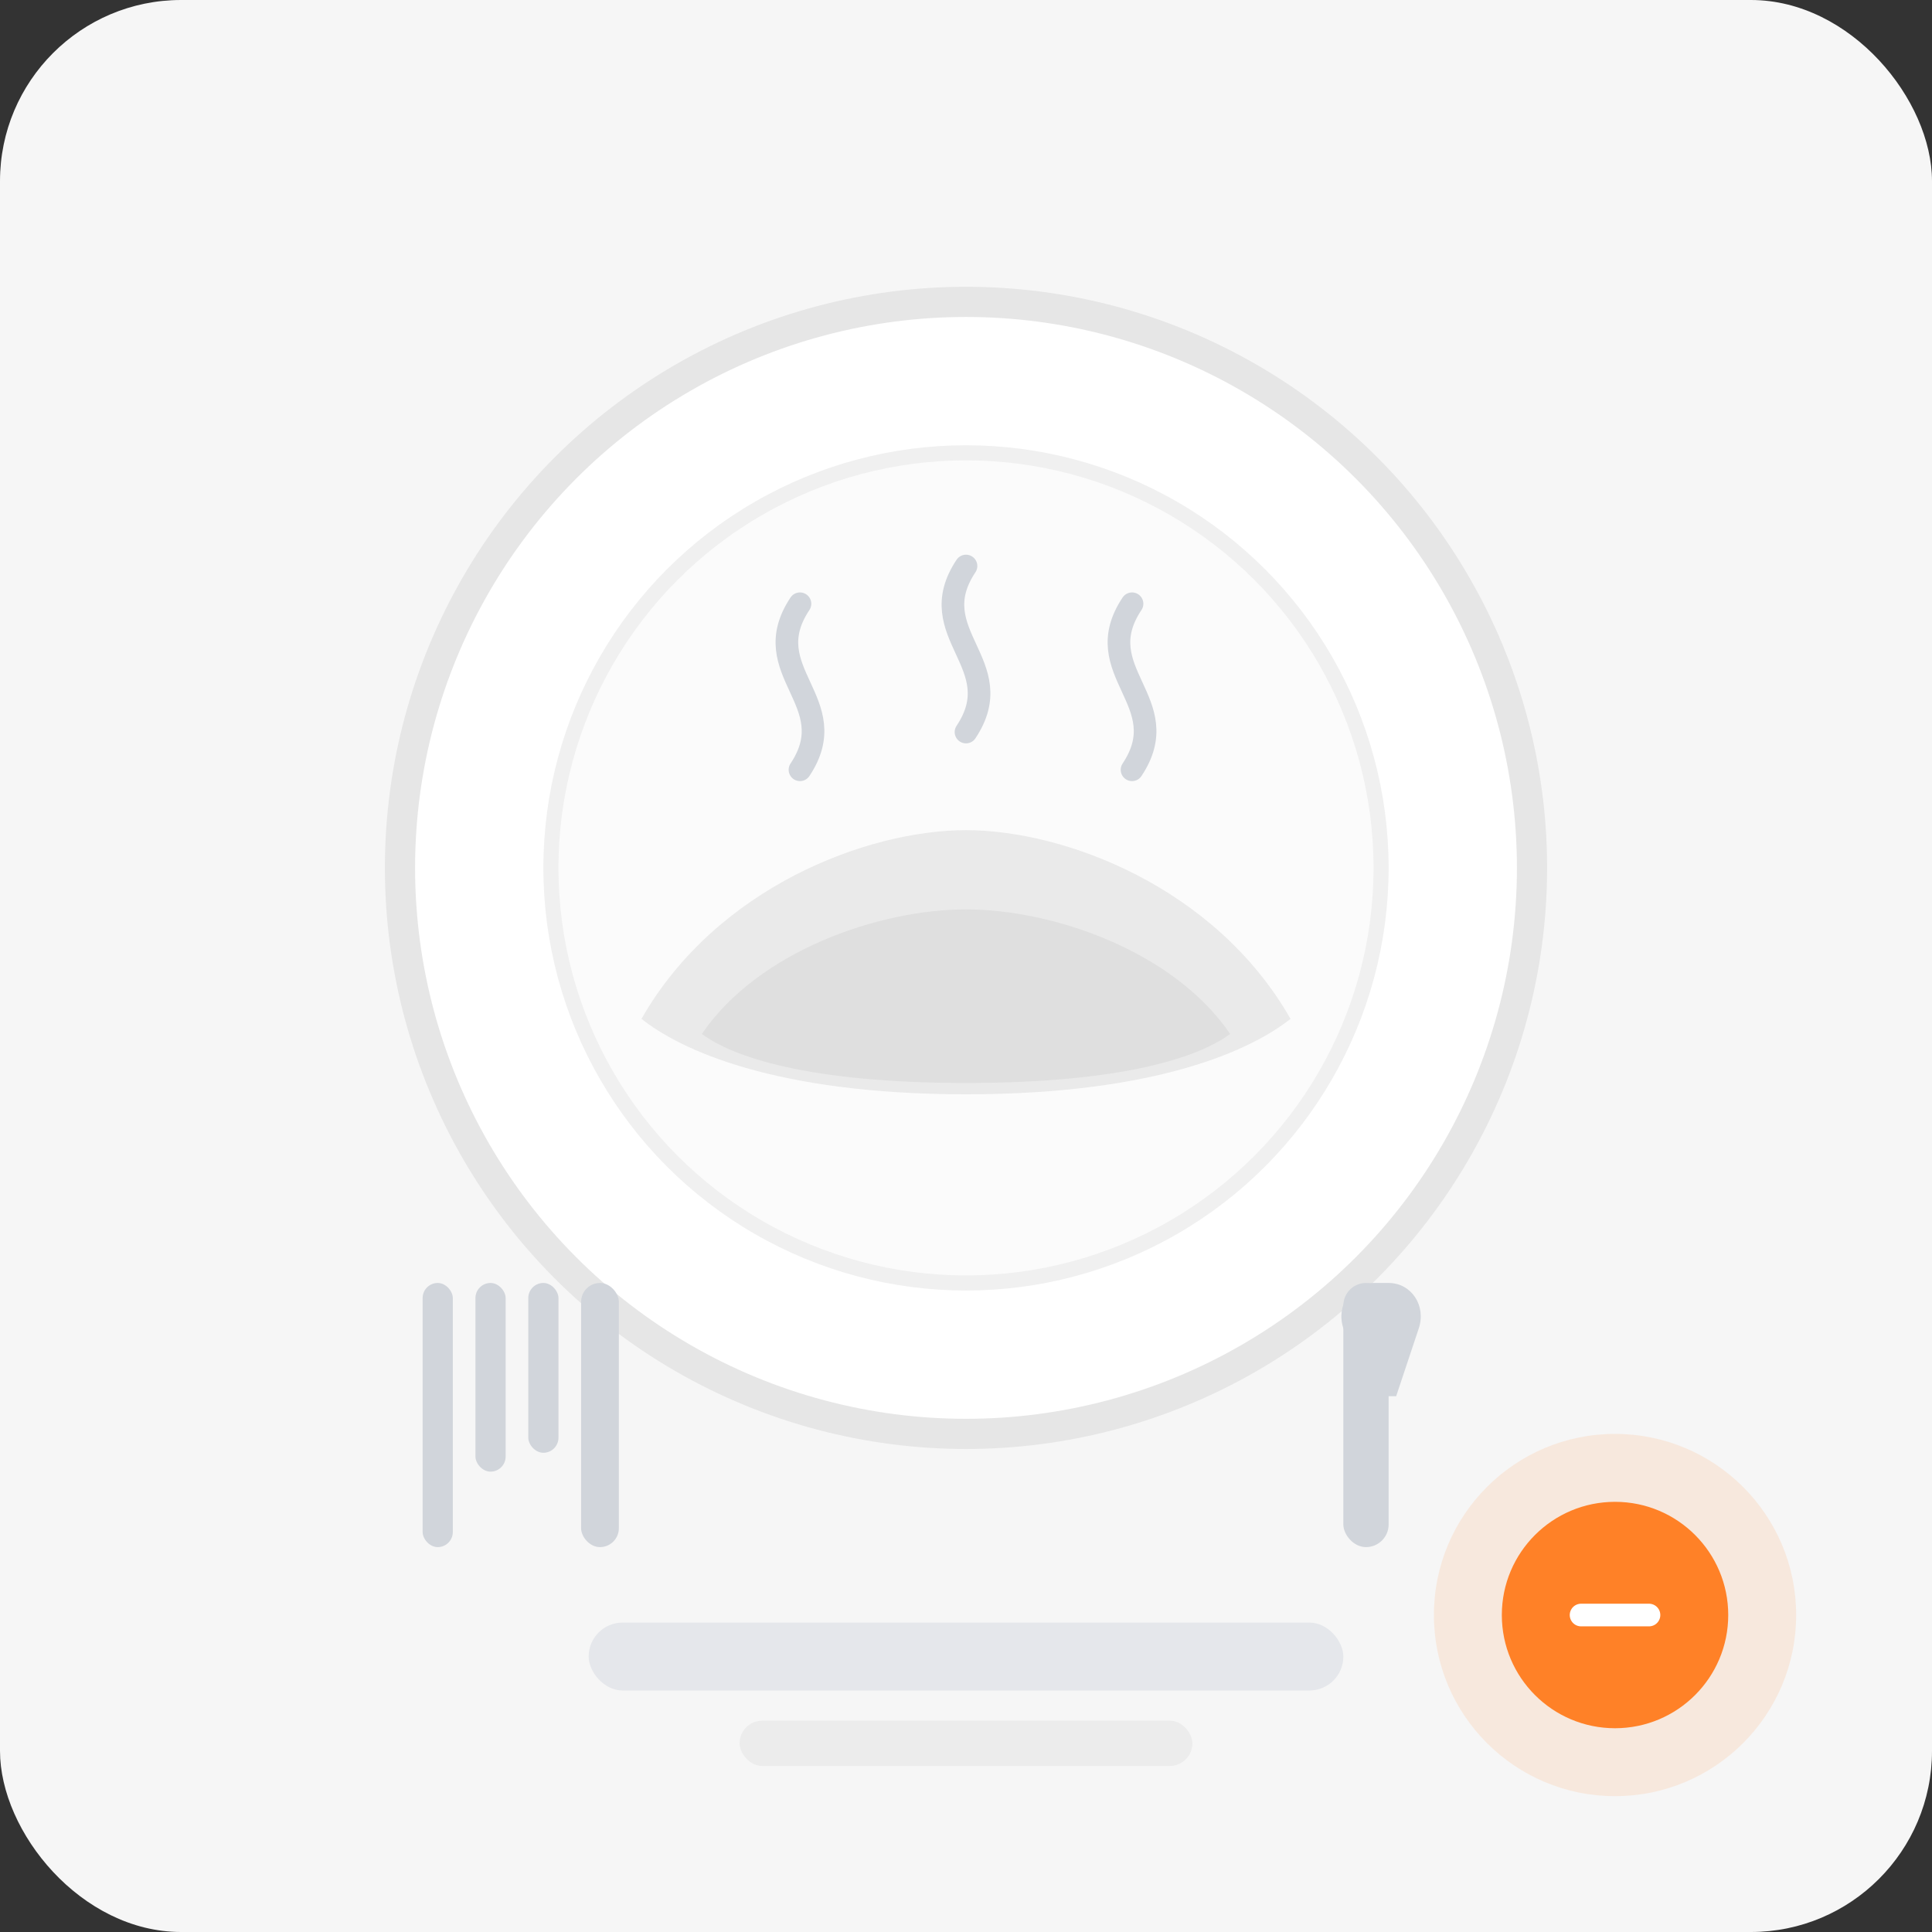 <?xml version="1.0" encoding="UTF-8"?>
<svg width="512" height="512" viewBox="0 0 512 512" fill="none" xmlns="http://www.w3.org/2000/svg" role="img" aria-label="Изображение временно отсутствует">
  <rect x="0" y="0" width="512" height="512" fill="#333333" stroke="none"/>
  <!-- Soft background -->
  <rect width="512" height="512" rx="48" fill="#F6F6F6"/>
  <!-- Plate -->
  <circle cx="256" cy="230" r="150" fill="white" stroke="#E6E6E6" stroke-width="8"/>
  <circle cx="256" cy="230" r="110" fill="#FBFBFB" stroke="#F0F0F0" stroke-width="4"/>
  <!-- Steam -->
  <path d="M212 160c-12 18 12 26 0 44" stroke="#D1D5DB" stroke-width="6" stroke-linecap="round"/>
  <path d="M256 150c-12 18 12 26 0 44" stroke="#D1D5DB" stroke-width="6" stroke-linecap="round"/>
  <path d="M300 160c-12 18 12 26 0 44" stroke="#D1D5DB" stroke-width="6" stroke-linecap="round"/>
  <!-- Generic food silhouette -->
  <path d="M170 270c20-35 60-50 86-50s66 15 86 50c-10 8-35 20-86 20s-76-12-86-20z" fill="#EAEAEA"/>
  <path d="M186 274c15-22 47-33 70-33s55 11 70 33c-8 6-28 13-70 13s-62-7-70-13z" fill="#DFDFDF"/>
  <!-- Cutlery (fork and knife) -->
  <g transform="translate(112,340)">
    <rect x="0" y="0" width="8" height="70" rx="4" fill="#D1D5DB"/>
    <rect x="14" y="0" width="8" height="50" rx="4" fill="#D1D5DB"/>
    <rect x="28" y="0" width="8" height="45" rx="4" fill="#D1D5DB"/>
    <rect x="42" y="0" width="10" height="70" rx="5" fill="#D1D5DB"/>
  </g>
  <g transform="translate(356,340)">
    <rect x="0" y="0" width="12" height="70" rx="6" fill="#D1D5DB"/>
    <path d="M0 0h12c6 0 10 6 8 12l-6 18h-8l-6-18c-2-6 2-12 8-12z" fill="#D1D5DB"/>
  </g>
  <!-- Accent badge (brand color) -->
  <g transform="translate(372,372)">
    <circle cx="56" cy="56" r="48" fill="#FF8127" opacity="0.12"/>
    <circle cx="56" cy="56" r="30" fill="#FF8127"/>
    <path d="M47 56h18" stroke="white" stroke-width="6" stroke-linecap="round"/>
  </g>
  <!-- Caption -->
  <g aria-hidden="true">
    <rect x="156" y="430" width="200" height="18" rx="9" fill="#E5E7EB"/>
    <rect x="196" y="456" width="120" height="12" rx="6" fill="#ECECEC"/>
  </g>
</svg>
